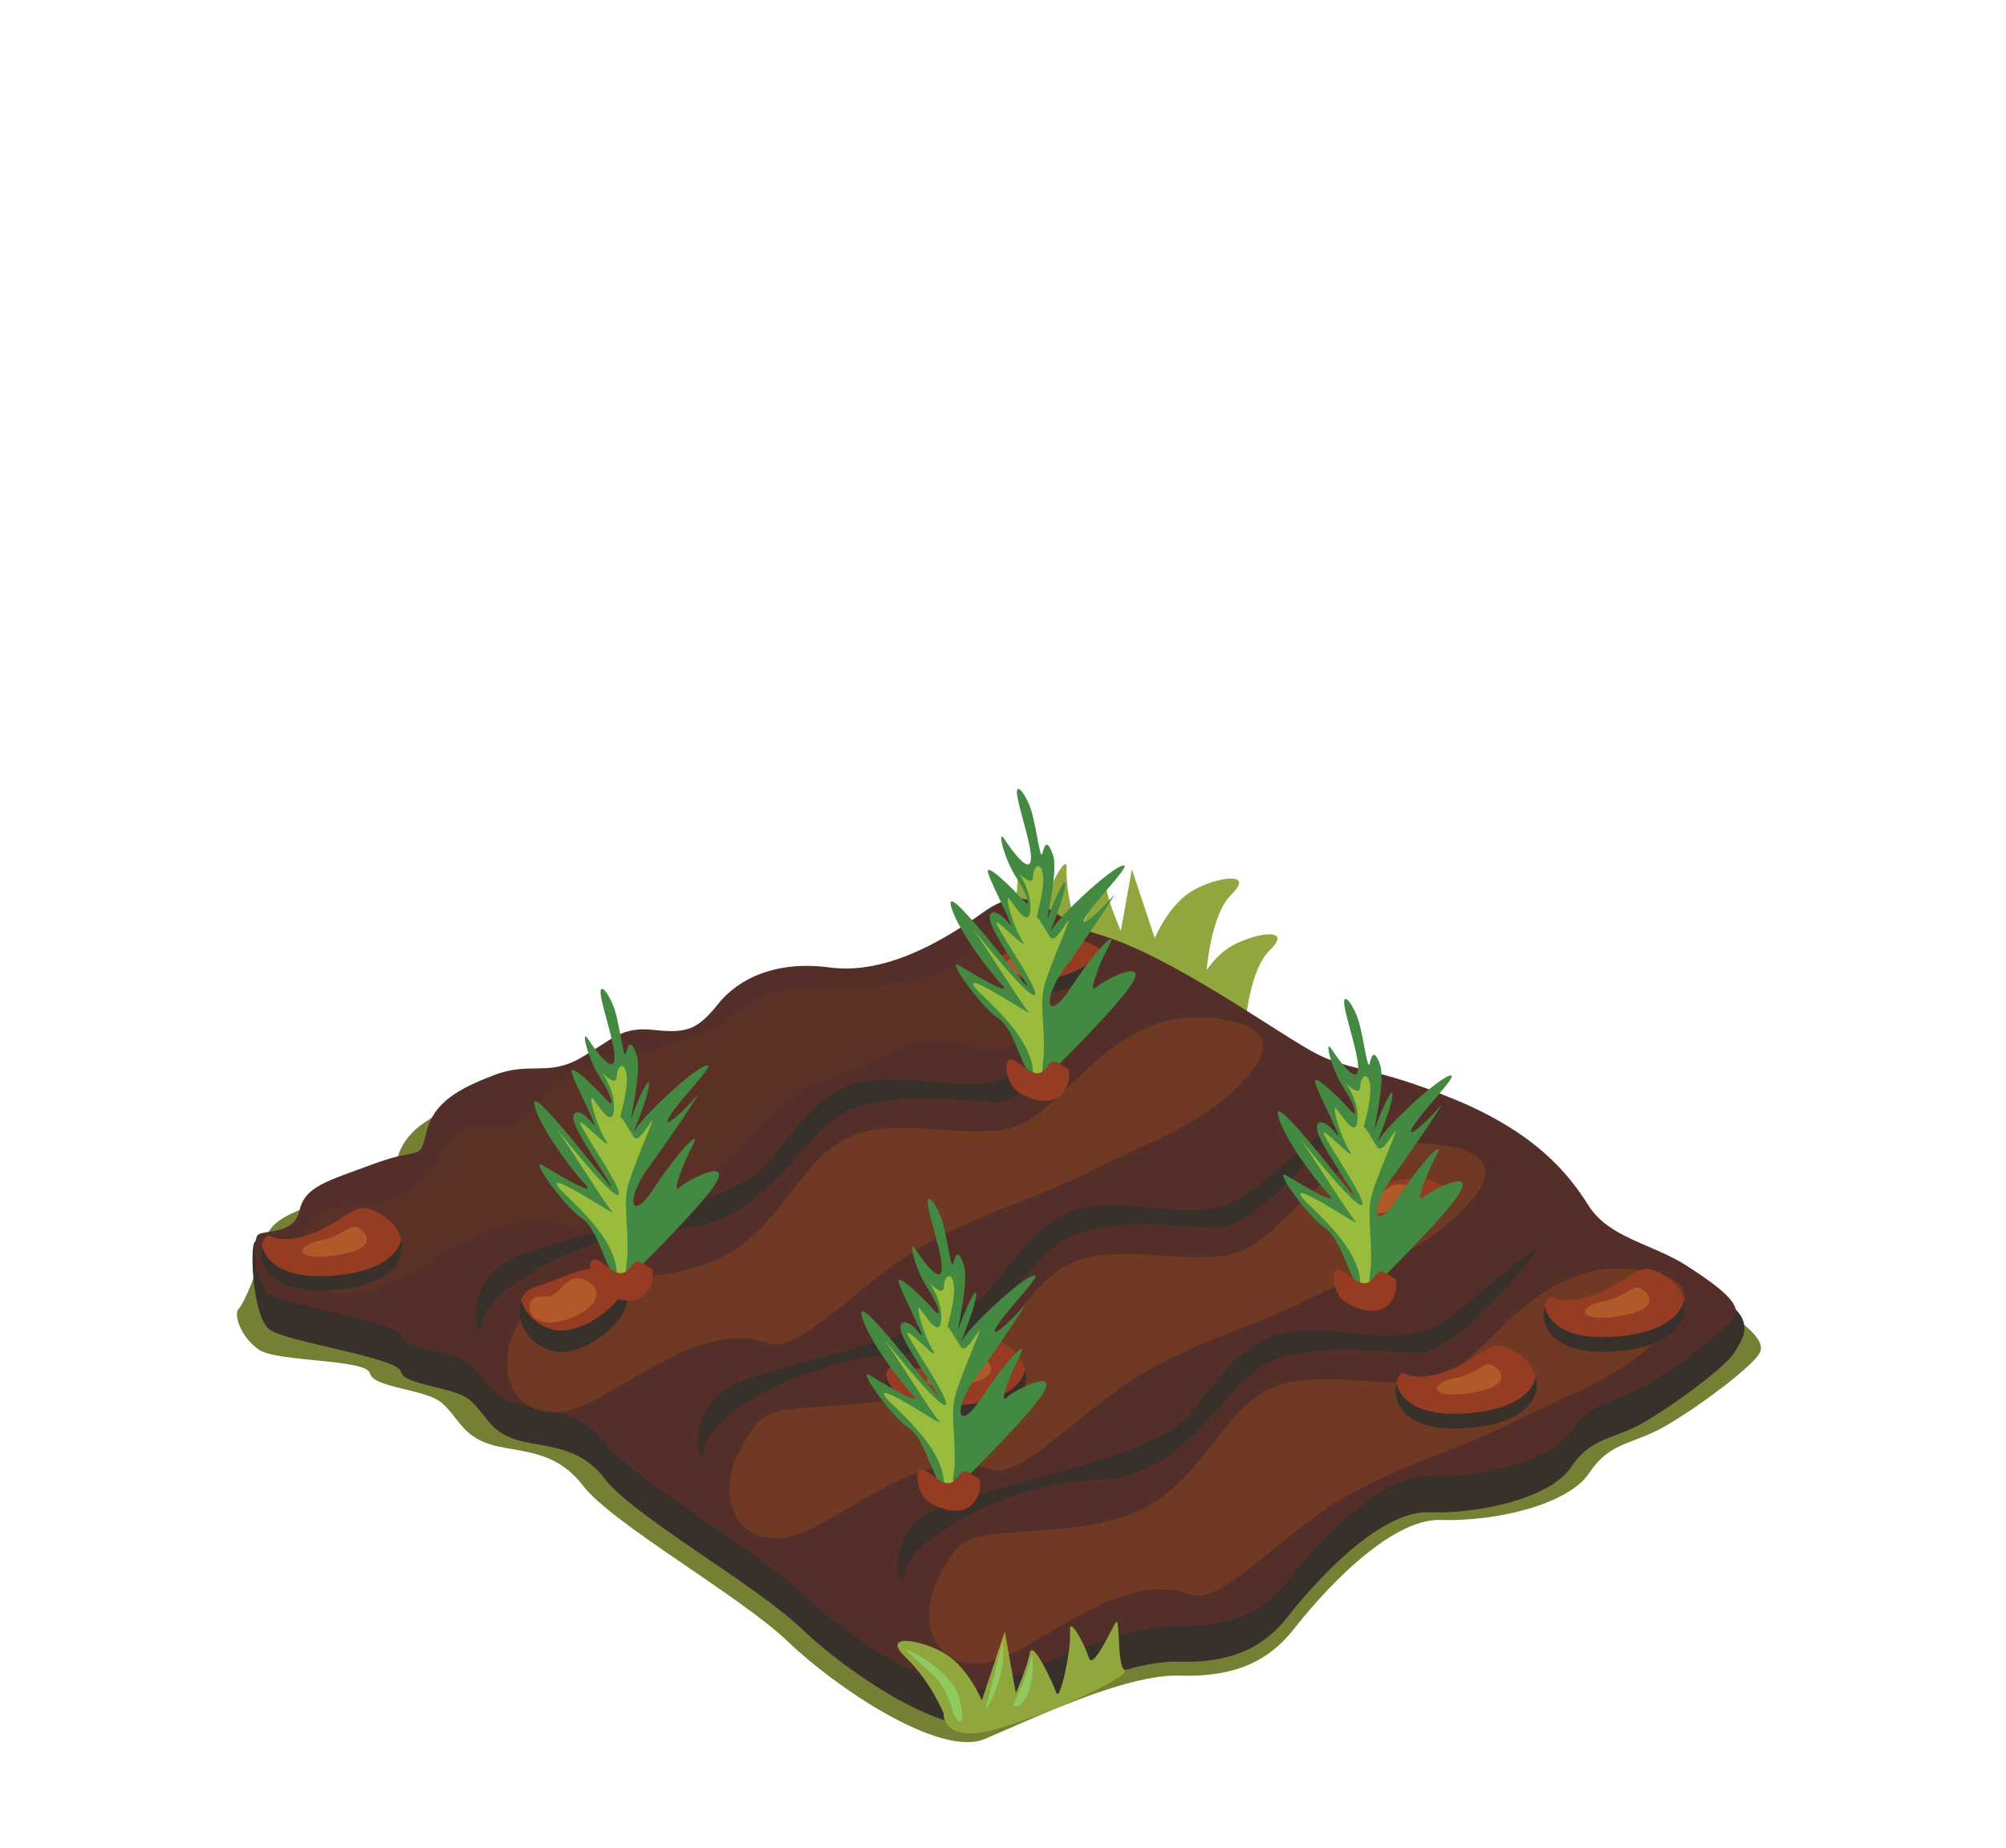 <?xml version="1.0" encoding="UTF-8" standalone="no"?>
<svg xmlns="http://www.w3.org/2000/svg" width="100%" height="100%" viewBox="-10 0 380 350" version="1.1" style="clip-rule:evenodd;fill-rule:evenodd;stroke-linejoin:round;stroke-miterlimit:2" id="svg311">
    <g style="clip-rule:evenodd;fill-rule:evenodd;stroke-linejoin:round;stroke-miterlimit:2" id="_1" transform="translate(34.887,149.438)">
        <path d="m 181.132,38.825 -0.359,-1.078 c 0.244,0.141 0.465,0.275 0.664,0.403 -0.197,0.42 -0.305,0.675 -0.305,0.675 z m -6.439,-1.383 c 0,0 -0.567,-1.283 -1.185,-2.905 0.568,0.203 1.099,0.402 1.602,0.597 z m -7.68,-0.049 c -0.412,1.148 -1.38,-2.197 -2.016,-5.729 1.324,0.479 2.659,0.943 3.984,1.369 -0.89,1.743 -1.694,3.593 -1.968,4.36 z m -6.153,-6.675 c -0.362,1.158 -1.301,0.06 -2.287,-1.565 0.806,0.338 1.632,0.676 2.476,1.012 -0.071,0.195 -0.137,0.382 -0.189,0.553 z m 26.839,-0.504 c -1.631,1.096 -2.985,2.644 -4.034,4.129 0.522,-4.793 1.768,-11.505 4.736,-14.37 4.859,-4.693 -3.78,-3.133 -7.967,-0.324 -4.183,2.807 -6.566,8.61 -6.566,8.61 l -4.339,-13.026 -2.1,11.644 c 0,0 -2.138,-4.837 -2.642,-7.6 -0.505,-2.763 -4.367,5.67 -5.039,7.553 -0.675,1.882 -2.85,-8.307 -2.59,-11.6 0.258,-3.293 -2.773,2.394 -3.565,4.923 -0.787,2.529 -4.325,-5.678 -5.142,-6.715 -0.815,-1.037 -0.142,8.211 -1.633,9.057 -0.835,0.473 2.866,2.679 8.343,5.169 -0.118,2.329 -0.314,4.962 -1.077,5.395 -1.488,0.846 11.411,7.179 23.122,10.846 11.71,3.671 13.353,6.326 13.353,6.326 0,0 0.25,-15.004 5.108,-19.694 4.857,-4.691 -3.783,-3.132 -7.968,-0.323 z" style="fill:#8fa73d;fill-rule:nonzero" id="path2"/>
        <path d="m 279.154,96.986 c -6.858,-4.458 -15.431,-5.485 -19.545,-12 -4.116,-6.516 -10.631,-14.402 -26.403,-20.917 -15.774,-6.515 -20.231,-5.487 -27.089,-8.917 -6.857,-3.427 -28.8,-19.543 -43.204,-23.658 -9.611,-2.746 -13.029,-11.314 -22.63,-4.458 -9.598,6.858 -20.229,12.346 -30.516,10.972 -10.284,-1.37 -17.831,2.058 -21.945,7.202 -4.116,5.143 -6.172,5.829 -12.688,5.143 -6.514,-0.686 -7.885,1.715 -14.398,5.486 -6.515,3.772 -9.945,0.687 -17.146,3.429 -7.202,2.743 -11.999,5.485 -13.373,11.316 -1.372,5.828 -1.028,2.742 -10.287,6.172 -9.257,3.428 -13.715,4.457 -14.743,9.257 -1.029,4.8 -3.824,11.434 -4.854,12.462 -1.029,1.03 0.355,5.333 3.785,7.732 3.428,2.402 20.498,1.751 21.07,4.494 0.571,2.742 10.516,2.968 13.603,5.6 3.084,2.631 3.771,6.059 8.914,7.772 5.143,1.716 12.345,0.687 17.831,7.888 5.485,7.199 29.83,20.915 38.745,29.486 8.915,8.574 28.802,22.118 37.375,18.518 8.571,-3.601 26.589,-12.345 36.953,-12.002 10.366,0.342 16.879,-2.742 21.681,-8.915 4.799,-6.172 17.83,-20.915 27.773,-20.572 9.944,0.343 24.002,-2.744 28.117,-8.917 4.113,-6.17 8.23,-5.141 15.086,-9.257 6.858,-4.115 15.772,-10.973 17.145,-13.373 1.373,-2.399 -2.4,-5.485 -9.257,-9.943 z" style="fill:#758035;fill-rule:nonzero" id="path4"/>
        <path d="m 281.519,96.665 c -6.58,-4.277 -21.553,-4.721 -25.502,-10.975 -3.948,-6.251 -10.201,-13.819 -25.339,-20.072 -15.136,-6.252 -19.415,-5.266 -25.996,-8.556 -6.58,-3.292 -27.64,-18.757 -41.461,-22.706 -9.226,-2.634 -12.504,-10.859 -21.719,-4.278 -9.213,6.582 -19.414,11.848 -29.287,10.531 -9.874,-1.317 -17.11,1.975 -21.059,6.91 -3.951,4.936 -5.924,5.595 -12.176,4.936 -6.253,-0.658 -7.568,1.646 -13.818,5.265 -6.255,3.62 -9.547,0.659 -16.457,3.291 -6.909,2.633 -11.516,5.265 -12.833,10.86 -1.317,5.592 -0.986,2.632 -9.872,5.922 -8.884,3.292 -13.164,4.279 -14.15,8.884 -0.59,2.755 -3.149,1.553 -5.323,0.35 -1.463,-0.809 -2.752,-1.618 -3.15,-1.221 -0.986,0.987 -0.411,14.364 2.878,16.667 3.293,2.305 24.241,5.264 24.789,7.898 0.55,2.631 10.093,2.849 13.057,5.372 2.959,2.526 3.617,5.817 8.552,7.461 4.936,1.645 11.848,0.659 17.113,7.57 5.265,6.91 28.628,20.072 37.184,28.298 8.556,8.227 27.643,21.225 35.869,17.77 8.225,-3.455 25.515,-11.847 35.463,-11.518 9.947,0.331 16.2,-2.631 20.807,-8.556 4.606,-5.922 17.111,-20.072 26.655,-19.743 9.543,0.33 23.034,-2.632 26.982,-8.556 3.948,-5.922 7.898,-4.935 14.48,-8.883 6.581,-3.949 15.136,-10.531 16.453,-12.835 1.316,-2.303 4.444,-5.807 -2.14,-10.086 z" style="fill:#37302b;fill-rule:nonzero" id="path6"/>
        <path d="m 274.775,90.413 c -6.582,-4.277 -14.809,-5.264 -18.758,-11.517 -3.948,-6.253 -10.201,-13.822 -25.339,-20.074 -15.136,-6.251 -19.415,-5.264 -25.996,-8.554 -6.58,-3.292 -27.64,-18.757 -41.461,-22.707 -9.226,-2.635 -12.504,-10.86 -21.719,-4.277 -9.213,6.581 -19.414,11.846 -29.287,10.531 -9.874,-1.318 -17.11,1.974 -21.059,6.909 -3.951,4.937 -5.924,5.595 -12.176,4.937 -6.253,-0.659 -7.568,1.644 -13.818,5.265 -6.255,3.62 -9.547,0.657 -16.457,3.29 -6.909,2.633 -11.516,5.266 -12.833,10.858 -1.317,5.594 -0.986,2.634 -9.872,5.925 -8.884,3.29 -13.164,4.276 -14.15,8.884 -0.987,4.607 -6.909,3.618 -7.897,4.607 -0.987,0.988 -0.987,8.884 2.302,11.188 3.293,2.305 24.241,5.266 24.789,7.897 0.55,2.632 10.093,2.851 13.057,5.375 2.959,2.524 3.617,5.815 8.552,7.458 4.936,1.647 11.848,0.659 17.113,7.57 5.265,6.911 28.628,20.073 37.184,28.3 8.556,8.228 27.643,21.224 35.869,17.769 8.225,-3.455 25.515,-11.846 35.463,-11.517 9.947,0.33 16.2,-2.633 20.807,-8.556 4.606,-5.923 17.111,-20.072 26.655,-19.743 9.543,0.328 23.034,-2.633 26.982,-8.556 3.948,-5.923 7.898,-4.936 14.48,-8.885 6.581,-3.949 15.136,-10.529 16.453,-12.834 1.316,-2.304 -2.304,-5.265 -8.884,-9.543 z" style="fill:#542f29;fill-rule:nonzero" id="path8"/>
        <path d="m 168.154,166.911 c -1.49,-0.846 -0.817,-10.095 -1.634,-9.055 -0.815,1.035 -4.351,9.242 -5.142,6.712 -0.789,-2.527 -3.82,-8.215 -3.562,-4.921 0.259,3.293 -1.916,13.48 -2.591,11.597 -0.671,-1.882 -4.533,-10.314 -5.038,-7.55 -0.506,2.761 -2.643,7.599 -2.643,7.599 l -2.098,-11.644 -4.339,13.027 c 0,0 -2.384,-5.805 -6.569,-8.611 -4.184,-2.809 -12.824,-4.367 -7.965,0.324 4.858,4.69 7.28,10.709 7.28,10.709 0,0 -0.532,6.329 11.18,2.659 11.71,-3.668 24.613,-10.001 23.121,-10.846 z" style="fill:#8fa73d;fill-rule:nonzero" id="path10"/>
        <path d="m 139.867,165.681 c -7.471,0 -11.232,-7.787 -6.921,-16.364 4.799,-9.544 6.253,-7.571 23.364,-9.215 17.112,-1.645 21.391,-6.91 29.617,-17.44 6.708,-8.588 10.571,-10.828 19.976,-10.828 2.129,0 4.543,0.115 7.337,0.297 2.487,0.162 4.583,0.271 6.395,0.296 -0.24,0.919 -0.269,2.104 0.108,3.303 0.002,0.006 0.004,0.013 0.006,0.019 0.001,0.002 0.001,0.004 0.002,0.006 0.804,2.525 3.416,5.108 9.665,5.396 h 0.004 c 0.012,0 0.023,0.001 0.035,0.002 h 0.008 c 0.019,10e-4 0.04,0.002 0.059,0.002 0.004,0.001 0.01,0.001 0.014,0.001 0.01,0 0.019,10e-4 0.029,10e-4 0.008,0 0.016,0.001 0.023,0.001 0.011,0.001 0.022,0.001 0.033,0.001 0.012,10e-4 0.022,10e-4 0.033,0.002 h 0.022 c 0.011,0.001 0.021,0.001 0.032,0.001 0.005,10e-4 0.011,10e-4 0.016,10e-4 0.016,0.001 0.031,0.001 0.047,0.002 h 0.016 c 0.014,0 0.028,10e-4 0.042,10e-4 0.003,0 0.006,0 0.008,0.001 0.018,0 0.034,0.001 0.052,0.001 h 0.01 c 0.017,10e-4 0.033,10e-4 0.05,0.002 h 0.002 c 0.019,0 0.038,0 0.057,0.001 h 10e-4 c 0.018,0 0.037,10e-4 0.055,10e-4 h 0.003 c 0.175,0.004 0.352,0.005 0.531,0.005 0.486,0 0.991,-0.012 1.518,-0.039 0.02,-0.001 0.04,-0.002 0.06,-0.003 0.006,0 0.011,-0.001 0.017,-0.001 0.015,-0.001 0.031,-0.002 0.046,-0.002 0.005,-0.001 0.012,-0.001 0.017,-0.001 0.019,-0.001 0.037,-0.002 0.056,-0.003 0.007,-0.001 0.015,-0.001 0.022,-0.002 0.012,0 0.025,-0.001 0.037,-0.002 0.008,0 0.016,-10e-4 0.024,-10e-4 0.018,-0.001 0.036,-0.002 0.054,-0.003 0.006,0 0.014,-0.001 0.02,-0.001 0.013,-0.001 0.026,-0.002 0.038,-0.003 0.009,0 0.018,-0.001 0.027,-0.001 0.012,-10e-4 0.023,-0.002 0.036,-0.002 0.013,-0.001 0.026,-0.002 0.04,-0.003 0.01,0 0.019,-0.001 0.03,-0.002 0.01,0 0.021,-0.001 0.032,-0.002 0.008,0 0.019,-10e-4 0.027,-0.002 0.013,0 0.025,-0.001 0.038,-0.002 0.013,-0.001 0.027,-0.002 0.04,-0.003 0.011,0 0.02,-0.001 0.031,-0.002 0.009,0 0.017,-10e-4 0.027,-10e-4 0.009,-0.001 0.018,-0.002 0.028,-0.002 0.011,-10e-4 0.023,-0.002 0.034,-0.003 0.016,-10e-4 0.031,-0.002 0.046,-0.003 0.009,-10e-4 0.016,-10e-4 0.025,-0.002 0.011,-0.001 0.022,-0.001 0.033,-0.002 0.007,-0.001 0.013,-0.001 0.02,-0.002 0.021,-10e-4 0.04,-0.003 0.061,-0.004 0.006,-0.001 0.013,-0.001 0.019,-0.001 0.012,-0.001 0.024,-0.002 0.036,-0.003 0.005,-0.001 0.011,-0.001 0.015,-0.001 0.026,-0.002 0.052,-0.004 0.078,-0.006 0.002,0 0.003,-10e-4 0.005,-10e-4 0.013,-0.001 0.024,-0.002 0.037,-0.003 0.004,0 0.01,0 0.014,-0.001 0.04,-0.003 0.08,-0.006 0.12,-0.009 0.004,-10e-4 0.009,-10e-4 0.014,-0.002 0.013,-0.001 0.025,-0.002 0.038,-0.003 0.004,0 0.008,0 0.012,-0.001 0.026,-0.002 0.052,-0.004 0.078,-0.007 h 0.003 c 0.013,-0.001 0.026,-0.002 0.039,-0.003 0.005,-0.001 0.008,-0.001 0.013,-0.001 0.042,-0.004 0.083,-0.008 0.125,-0.012 h 0.002 c 2.565,-0.234 4.675,-0.699 6.384,-1.326 0,-10e-4 0.002,-10e-4 0.003,-10e-4 0.008,-0.004 0.016,-0.007 0.025,-0.01 0.003,-10e-4 0.007,-0.002 0.01,-0.003 0.008,-0.003 0.015,-0.006 0.023,-0.009 10e-4,0 10e-4,0 0.002,-10e-4 0.016,-0.006 0.032,-0.012 0.048,-0.018 0.006,-0.002 0.011,-0.004 0.017,-0.006 0.006,-0.002 0.012,-0.005 0.018,-0.007 0.009,-0.003 0.017,-0.006 0.027,-0.01 0.005,-0.002 0.011,-0.004 0.016,-0.006 0.009,-0.004 0.018,-0.007 0.027,-0.01 0.004,-0.002 0.007,-0.003 0.011,-0.005 0.01,-0.003 0.021,-0.008 0.03,-0.011 0.003,-0.001 0.006,-0.002 0.008,-0.003 0.012,-0.005 0.024,-0.01 0.036,-0.014 0.003,-0.001 0.006,-0.002 0.008,-0.003 0.012,-0.005 0.022,-0.009 0.034,-0.013 0.001,-0.001 0.002,-0.002 0.004,-0.002 0.027,-0.011 0.053,-0.021 0.08,-0.032 7.606,-3.032 6.682,-9.42 2.433,-12.381 -1.718,-1.198 -2.93,-1.686 -4.013,-1.686 -1.857,0 -3.338,1.434 -6.352,3.188 -0.32,0.186 -0.64,0.363 -0.956,0.529 2.079,-1.564 4.352,-3.799 7.582,-6.923 8.237,-7.972 14.972,-11.437 22.631,-11.437 1.299,0 2.626,0.1 3.99,0.294 -1.398,0.445 -2.819,1.623 -5.179,2.997 -3.201,1.865 -6.255,2.7 -8.564,2.7 -1.133,0 -2.086,-0.201 -2.789,-0.58 -0.096,-0.051 -0.194,-0.076 -0.292,-0.076 -1.016,0 -2.079,2.62 -1.153,5.24 0.398,1.126 1.165,2.253 2.461,3.171 l 0.001,0.001 c 0.007,0.005 0.014,0.01 0.021,0.015 0.002,0.001 0.005,0.003 0.008,0.005 0.005,0.004 0.01,0.007 0.015,0.011 0.007,0.005 0.012,0.008 0.019,0.013 0.002,0.001 0.004,0.003 0.007,0.005 0.005,0.003 0.01,0.007 0.016,0.011 1.167,0.804 2.753,1.442 4.869,1.769 0.003,0 0.005,10e-4 0.008,10e-4 0.01,0.001 0.019,0.003 0.029,0.004 0.002,0.001 0.005,0.001 0.007,0.001 0.016,0.003 0.032,0.005 0.048,0.008 0.005,0 0.012,0.001 0.017,0.002 0.007,0.001 0.015,0.002 0.022,0.003 0.008,0.002 0.017,0.003 0.025,0.004 0.009,0.001 0.017,0.003 0.026,0.004 0.009,10e-4 0.019,0.003 0.029,0.004 0.005,0.001 0.01,0.001 0.016,0.002 0.012,0.002 0.024,0.004 0.037,0.005 0.002,10e-4 0.003,10e-4 0.004,10e-4 0.014,0.002 0.029,0.004 0.043,0.006 0.004,0.001 0.008,0.001 0.012,0.002 0.03,0.004 0.06,0.008 0.091,0.012 h 0.004 c 0.892,0.117 1.873,0.18 2.952,0.18 0.486,0 0.991,-0.013 1.517,-0.039 0.02,-10e-4 0.041,-0.002 0.061,-0.003 0.005,-10e-4 0.01,-10e-4 0.015,-10e-4 0.018,-0.001 0.037,-0.002 0.055,-0.003 h 0.007 c 0.021,-0.002 0.043,-0.003 0.065,-0.004 h 0.002 c 0.022,-0.001 0.043,-0.002 0.065,-0.004 h 0.002 c 3.264,-0.186 5.863,-0.72 7.885,-1.485 -7.448,6.79 -16.31,9.683 -26.802,14.93 -11.847,5.923 -18.427,6.91 -30.603,13.491 -11.355,6.137 -22.684,19.302 -28.988,19.301 -0.455,0 -0.885,-0.069 -1.287,-0.214 -1.841,-0.667 -3.711,-0.958 -5.595,-0.958 -10.322,0 -20.991,8.75 -28.828,12.387 l -0.791,-4.388 -1.806,5.422 c -0.381,0.121 -0.753,0.223 -1.115,0.304 -0.929,0.208 -1.817,0.306 -2.658,0.306 z M 274.188,97.244 c -0.335,-1.797 -1.487,-3.475 -3.145,-4.631 -0.243,-0.17 -0.476,-0.325 -0.701,-0.467 3.474,1.249 4.265,3.146 3.846,5.098 z" style="fill:#6f3923;fill-rule:nonzero" id="path12"/>
        <path d="m 143.64,165.071 1.806,-5.422 0.791,4.388 c -0.905,0.42 -1.773,0.772 -2.597,1.034 z" style="fill:#a1a438;fill-rule:nonzero" id="path14"/>
        <path d="m 231.336,98.852 c -8.881,7.45 -16.452,3.737 -28.629,3.737 -12.176,0 -16.452,9.542 -23.034,16.672 -6.582,7.13 -33.564,11.956 -46.069,16.563 -12.503,4.608 -7.567,18.758 -7.238,12.834 0.328,-5.923 19.743,-17.441 36.525,-17.769 16.782,-0.33 24.022,-17.77 31.92,-21.939 7.896,-4.17 21.061,-2.412 28.629,-2.083 7.568,0.329 22.047,-18.429 22.047,-18.429 3.337,-4.046 -5.265,2.963 -14.151,10.414 z" style="fill:#37302b;fill-rule:nonzero" id="path16"/>
        <path d="m 102.026,141.978 c -7.472,0 -11.234,-7.787 -6.921,-16.364 4.797,-9.544 6.251,-7.569 23.363,-9.215 1.906,-0.183 3.652,-0.411 5.263,-0.686 0.302,0.481 0.687,0.947 1.166,1.381 10e-4,0.001 0.003,0.002 0.004,0.003 0.005,0.005 0.01,0.01 0.015,0.014 0.002,0.002 0.004,0.004 0.006,0.006 0.006,0.004 0.011,0.01 0.017,0.014 0.004,0.004 0.007,0.007 0.011,0.011 0.002,0.001 0.004,0.003 0.006,0.005 0.99,0.876 2.377,1.617 4.274,2.076 h 0.001 c 0.028,0.007 0.055,0.013 0.083,0.02 0.003,0.001 0.006,0.001 0.01,0.002 0.016,0.004 0.032,0.008 0.049,0.012 0.001,0 0.002,0 0.004,10e-4 0.007,0.001 0.014,0.003 0.021,0.005 0.006,10e-4 0.011,0.002 0.017,0.003 0.006,0.002 0.013,0.003 0.019,0.005 0.011,0.002 0.022,0.005 0.033,0.007 0.005,10e-4 0.01,0.002 0.016,0.004 0.008,0.001 0.015,0.003 0.023,0.005 0.005,10e-4 0.01,0.002 0.015,0.003 0.012,0.003 0.024,0.005 0.036,0.008 0.003,0.001 0.007,0.002 0.011,0.002 0.009,0.002 0.02,0.005 0.03,0.007 0.003,0.001 0.007,0.001 0.01,0.002 0.014,0.003 0.026,0.006 0.039,0.009 h 0.005 c 0.012,0.003 0.025,0.006 0.038,0.008 0.002,0.001 0.004,0.001 0.006,0.002 0.029,0.006 0.058,0.012 0.087,0.018 1.187,0.24 2.557,0.375 4.137,0.375 0.486,10e-4 0.992,-0.012 1.519,-0.039 0.017,-0.001 0.033,-0.002 0.05,-0.003 6.995,-0.361 10.975,-2.304 12.806,-4.701 0.002,-0.003 0.004,-0.006 0.006,-0.009 0.002,-0.002 0.003,-0.003 0.005,-0.005 2.407,-3.166 1.075,-7.118 -2.008,-9.268 -0.975,-0.68 -1.787,-1.131 -2.506,-1.393 1.366,-1.606 2.76,-3.383 4.292,-5.343 6.707,-8.586 10.569,-10.828 19.971,-10.828 2.13,0 4.545,0.115 7.341,0.297 2.846,0.186 5.181,0.302 7.163,0.302 8.559,0 10.551,-2.158 18.834,-10.175 8.236,-7.97 14.97,-11.436 22.628,-11.436 1.826,0 3.706,0.197 5.67,0.578 10.201,1.974 6.61,7.525 3.621,10.858 -7.999,8.924 -17.77,11.848 -29.617,17.771 -11.845,5.923 -18.427,6.91 -30.604,13.49 -11.353,6.139 -22.684,19.301 -28.986,19.3 -0.455,0 -0.885,-0.069 -1.286,-0.214 -1.84,-0.666 -3.71,-0.957 -5.592,-0.957 -12.066,0 -24.605,11.956 -32.545,13.726 -0.928,0.207 -1.815,0.306 -2.656,0.306 z M 215.505,84.034 c 0.012,0.002 0.024,0.004 0.036,0.006 0.471,0.081 0.977,0.12 1.506,0.12 1.233,0 2.594,-0.209 3.954,-0.571 6.601,-1.752 13.168,-7.092 4.905,-9.519 -0.771,-0.226 -1.582,-0.322 -2.43,-0.322 -3.254,0 -7.049,1.413 -11.226,2.272 -5.159,1.062 -3.685,6.597 2.879,7.942 h 0.001 c 0.009,0.002 0.018,0.004 0.027,0.006 10e-4,0 0.003,10e-4 0.004,10e-4 0.026,0.005 0.053,0.01 0.08,0.016 0.002,0 0.004,0.001 0.007,0.001 0.008,0.002 0.016,0.003 0.024,0.005 0.003,0 0.006,0.001 0.01,0.002 0.024,0.004 0.048,0.009 0.072,0.013 0.005,0.001 0.01,0.002 0.015,0.003 0.006,0.001 0.013,0.002 0.019,0.004 0.006,10e-4 0.012,0.002 0.018,0.003 0.007,10e-4 0.013,0.002 0.02,0.004 0.01,0.001 0.019,0.003 0.029,0.005 0.005,10e-4 0.009,0.002 0.014,0.002 0.008,0.002 0.015,0.003 0.023,0.004 0.004,10e-4 0.009,0.002 0.013,0.003 z" style="fill:#6f3923;fill-rule:nonzero" id="path18"/>
        <path d="m 193.494,75.147 c -8.883,7.451 -16.452,3.739 -28.628,3.739 -12.175,0 -16.452,9.543 -23.035,16.672 -6.583,7.131 -33.565,11.956 -46.069,16.563 -12.504,4.607 -7.568,18.757 -7.239,12.835 0.329,-5.924 19.743,-17.442 36.527,-17.771 16.781,-0.328 24.022,-17.769 31.918,-21.939 7.898,-4.17 21.061,-2.411 28.629,-2.083 7.568,0.329 22.046,-18.426 22.046,-18.426 3.339,-4.047 -5.263,2.961 -14.149,10.41 z" style="fill:#37302b;fill-rule:nonzero" id="path20"/>
        <path d="m 59.942,118.098 c -1.541,0 -2.924,-0.331 -4.112,-0.932 1.509,0.274 3.108,0.509 4.727,0.915 -0.208,0.011 -0.412,0.017 -0.615,0.017 z" style="fill:#5b3f25;fill-rule:nonzero" id="path22"/>
        <path d="m 60.557,118.081 c -1.619,-0.406 -3.218,-0.641 -4.727,-0.915 -4.57,-2.314 -6.237,-8.625 -2.811,-15.433 0.221,-0.44 0.434,-0.854 0.643,-1.246 0.637,2.494 2.658,4.98 5.885,5.938 h 0.001 c 0.009,0.003 0.018,0.005 0.028,0.008 10e-4,0 0.002,10e-4 0.003,10e-4 0.027,0.008 0.053,0.015 0.08,0.023 0.003,0.001 0.006,0.002 0.01,0.003 0.007,0.002 0.014,0.004 0.022,0.006 0.005,0.001 0.009,0.003 0.014,0.004 0.01,0.003 0.019,0.005 0.029,0.008 0.007,0.002 0.014,0.004 0.022,0.006 0.005,0.001 0.011,0.003 0.016,0.004 0.007,0.002 0.014,0.004 0.021,0.006 0.005,0.001 0.01,0.003 0.014,0.004 0.012,0.003 0.024,0.006 0.035,0.009 0.472,0.124 0.977,0.182 1.506,0.182 6.509,0 16.581,-8.838 11.199,-13.836 1.184,-0.093 2.459,-0.202 3.835,-0.335 17.112,-1.645 21.39,-6.911 29.616,-17.441 6.708,-8.584 10.571,-10.827 19.971,-10.827 2.131,0 4.546,0.115 7.343,0.298 2.846,0.186 5.18,0.301 7.162,0.301 8.559,0 10.551,-2.157 18.833,-10.173 8.238,-7.972 14.971,-11.438 22.629,-11.438 1.826,0 3.707,0.198 5.671,0.578 10.201,1.975 6.607,7.526 3.619,10.86 -8,8.921 -17.77,11.846 -29.616,17.769 -11.846,5.923 -18.429,6.91 -30.603,13.491 -11.354,6.139 -22.684,19.302 -28.987,19.3 -0.455,0 -0.885,-0.069 -1.286,-0.214 -1.841,-0.666 -3.711,-0.957 -5.594,-0.957 -12.065,0 -24.604,11.955 -32.543,13.728 -0.704,0.157 -1.385,0.251 -2.04,0.288 z" style="fill:#6f3923;fill-rule:nonzero" id="path24"/>
        <path d="m 151.411,51.266 c -8.886,7.451 -16.455,3.737 -28.631,3.737 -12.174,0 -16.452,9.545 -23.035,16.674 -6.581,7.131 -33.563,11.955 -46.067,16.564 -12.505,4.605 -7.569,18.756 -7.24,12.833 0.329,-5.923 19.744,-17.442 36.525,-17.77 16.782,-0.331 24.023,-17.769 31.92,-21.939 7.899,-4.17 21.061,-2.412 28.629,-2.083 7.569,0.329 22.046,-18.428 22.046,-18.428 3.338,-4.046 -5.264,2.962 -14.147,10.412 z" style="fill:#37302b;fill-rule:nonzero" id="path26"/>
        <path d="m 20.098,95.903 c -1.716,0 -3.267,-0.268 -4.566,-0.795 h 0.144 c 0.487,0 0.991,-0.013 1.518,-0.039 0.02,-0.001 0.04,-0.002 0.059,-0.003 0.007,-0.001 0.012,-0.001 0.019,-0.001 0.016,-0.001 0.032,-0.002 0.049,-0.003 0.003,0 0.008,0 0.012,-10e-4 0.019,-0.001 0.041,-0.002 0.061,-0.003 0.003,0 0.006,0 0.01,-0.001 0.018,0 0.035,-0.001 0.052,-0.002 0.005,-0.001 0.009,-0.001 0.013,-0.001 0.021,-0.001 0.041,-0.003 0.061,-0.004 h 0.007 c 0.018,-10e-4 0.037,-0.002 0.056,-0.003 0.004,-10e-4 0.008,-10e-4 0.012,-10e-4 0.041,-0.003 0.081,-0.005 0.122,-0.008 0.004,0 0.008,0 0.012,-10e-4 0.019,-0.001 0.04,-0.002 0.059,-0.003 h 0.001 c 0.022,-0.002 0.044,-0.003 0.065,-0.005 h 0.004 c 0.021,-10e-4 0.041,-0.003 0.063,-0.004 h 10e-4 c 0.022,-0.002 0.043,-0.003 0.065,-0.005 h 0.001 c 0.02,-10e-4 0.041,-0.003 0.061,-0.004 0.003,0 0.005,-0.001 0.008,-0.001 0.042,-0.003 0.082,-0.006 0.124,-0.009 h 0.007 c 0.02,-0.002 0.041,-0.004 0.061,-0.005 0.043,-0.003 0.086,-0.007 0.128,-0.01 h 0.003 c 0.043,-0.004 0.085,-0.007 0.128,-0.011 14.959,-1.254 14.812,-10.219 9.534,-13.898 -1.717,-1.196 -2.928,-1.684 -4.012,-1.684 -1.857,0 -3.338,1.433 -6.352,3.186 -1.811,1.054 -3.576,1.779 -5.185,2.21 0.156,-0.366 0.33,-0.742 0.523,-1.126 4.799,-9.543 16.042,1.014 25.184,-13.543 3.243,-5.163 5.551,-6.119 7.693,-6.119 0.631,0 1.247,0.083 1.869,0.166 0.622,0.083 1.248,0.166 1.9,0.166 1.962,0 4.15,-0.753 7.097,-4.525 8.225,-10.53 27.841,-8.887 38.371,-17.658 11.654,-9.709 31.719,-0.279 41.921,-10.151 6.462,-6.253 7.707,-8.083 10.345,-8.083 1.526,0 3.519,0.613 7.257,1.336 2.72,0.527 4.714,1.85 5.903,3.639 -0.05,-0.016 -0.101,-0.031 -0.151,-0.046 -0.772,-0.226 -1.583,-0.322 -2.431,-0.322 -3.253,0 -7.049,1.413 -11.226,2.273 -4.035,0.83 -4.01,4.397 -0.667,6.554 1.017,0.658 2.343,1.185 3.959,1.463 0.472,0.081 0.978,0.12 1.507,0.12 1.38,0 2.92,-0.262 4.438,-0.706 2.039,-0.595 4.038,-1.518 5.563,-2.576 -1,4.09 -4.59,8.521 -11.172,11.649 -2.827,1.345 -5.207,1.77 -7.393,1.77 -1.88,0 -3.616,-0.315 -5.368,-0.629 -1.752,-0.315 -3.52,-0.629 -5.464,-0.629 -2.502,0 -5.296,0.521 -8.723,2.235 -11.846,5.923 -17.689,4.987 -26.36,16.009 -7.596,9.66 -24.221,16.924 -32.019,16.924 -0.985,0 -1.83,-0.116 -2.497,-0.357 -1.84,-0.666 -3.71,-0.957 -5.593,-0.957 -12.066,0 -24.604,11.957 -32.546,13.727 -1.515,0.338 -2.971,0.505 -4.325,0.505 z" style="fill:#5b3127;fill-rule:nonzero" id="path28"/>
        <path d="m 70.206,91.37 c -3.73,-1.666 -8.39,1.316 -13.656,2.962 -5.265,1.645 -3.619,10.366 3.292,12.175 6.91,1.81 21.059,-10.367 10.364,-15.137 z" style="fill:#963c22;fill-rule:nonzero" id="path30"/>
        <path d="m 59.842,102.429 c -3.198,-0.838 -5.251,-3.155 -6.033,-5.568 -1.275,3.241 0.944,8.314 6.033,9.646 5.765,1.507 16.554,-6.71 13.772,-12.247 -1.902,4.715 -9.328,9.333 -13.772,8.169 z" style="fill:#37302b;fill-rule:nonzero" id="path32"/>
        <path d="m 59.317,101.092 c -0.154,0 -0.305,-0.005 -0.451,-0.016 -4.394,-0.313 -4.376,-4.967 -1.285,-4.967 0.144,0 0.294,0.01 0.452,0.031 0.141,0.019 0.279,0.029 0.412,0.029 1.314,0 2.236,-0.884 3.129,-1.768 0.893,-0.883 1.757,-1.766 2.954,-1.766 0.508,0 1.076,0.159 1.731,0.545 5.416,3.186 -2.275,7.912 -6.942,7.912 z" style="fill:#b15929;fill-rule:nonzero" id="path34"/>
        <path d="m 225.906,74.07 c -3.733,-1.096 -8.391,0.867 -13.656,1.95 -5.265,1.084 -3.621,6.826 3.291,8.02 6.91,1.191 21.06,-6.828 10.365,-9.97 z" style="fill:#963c22;fill-rule:nonzero" id="path36"/>
        <path d="m 215.541,81.354 c -3.2,-0.552 -5.253,-2.079 -6.033,-3.668 -1.277,2.135 0.946,5.475 6.033,6.354 5.763,0.995 16.553,-4.42 13.77,-8.066 -1.9,3.104 -9.327,6.146 -13.77,5.38 z" style="fill:#37302b;fill-rule:nonzero" id="path38"/>
        <path d="m 215.017,80.472 c -0.154,0 -0.306,-0.003 -0.453,-0.01 -4.393,-0.206 -4.376,-3.271 -1.286,-3.271 0.144,0 0.295,0.007 0.453,0.021 0.141,0.012 0.278,0.018 0.411,0.018 1.315,0 2.237,-0.582 3.13,-1.164 0.893,-0.581 1.756,-1.163 2.953,-1.163 0.507,0 1.075,0.105 1.73,0.359 5.417,2.098 -2.271,5.211 -6.938,5.21 z" style="fill:#b15929;fill-rule:nonzero" id="path40"/>
        <path d="m 160.415,28.85 c -3.732,-1.096 -8.391,0.866 -13.657,1.951 -5.264,1.083 -3.618,6.825 3.292,8.017 6.909,1.191 21.06,-6.826 10.365,-9.968 z" style="fill:#963c22;fill-rule:nonzero" id="path42"/>
        <path d="m 150.05,36.134 c -3.2,-0.552 -5.254,-2.081 -6.033,-3.667 -1.274,2.133 0.943,5.474 6.033,6.351 5.765,0.995 16.552,-4.419 13.771,-8.066 -1.902,3.107 -9.328,6.148 -13.771,5.382 z" style="fill:#37302b;fill-rule:nonzero" id="path44"/>
        <path d="m 149.528,35.251 c -0.155,0 -0.307,-0.003 -0.454,-0.01 -4.394,-0.204 -4.377,-3.27 -1.289,-3.27 0.144,0 0.295,0.007 0.453,0.021 0.142,0.012 0.279,0.018 0.413,0.018 1.314,0 2.237,-0.582 3.13,-1.163 0.892,-0.582 1.755,-1.164 2.952,-1.164 0.508,0 1.076,0.105 1.732,0.36 5.415,2.095 -2.271,5.209 -6.937,5.208 z" style="fill:#b15929;fill-rule:nonzero" id="path46"/>
        <path d="m 242.974,107.153 c -4.663,-3.25 -5.594,-1.275 -10.365,1.502 -4.772,2.775 -9.213,3.27 -11.353,2.117 -1.082,-0.583 -2.46,2.291 -1.444,5.164 0.991,2.804 4.26,5.608 12.304,5.202 16.288,-0.821 16.288,-10.202 10.858,-13.985 z" style="fill:#963c22;fill-rule:nonzero" id="path48"/>
        <path d="m 232.116,118.341 c -8.668,0.438 -11.792,-2.85 -12.495,-5.851 -0.778,3.137 0.884,9.234 12.495,8.648 11.623,-0.586 14.95,-5.53 13.927,-9.689 -0.84,3.321 -4.857,6.436 -13.927,6.892 z" style="fill:#37302b;fill-rule:nonzero" id="path50"/>
        <path d="m 230.435,114.711 c -4.591,0 -3.873,-2.295 0.363,-3.115 3.715,-0.72 4.987,-2.574 6.358,-2.574 0.511,0 1.036,0.258 1.706,0.929 0,0 3.29,3.126 -4.939,4.441 -1.393,0.223 -2.551,0.319 -3.488,0.319 z" style="fill:#b15929;fill-rule:nonzero" id="path52"/>
        <path d="m 146.298,105.696 c -4.662,-3.248 -5.593,-1.273 -10.365,1.503 -4.772,2.776 -9.214,3.27 -11.354,2.117 -1.082,-0.582 -2.459,2.291 -1.444,5.165 0.991,2.804 4.259,5.608 12.304,5.201 16.287,-0.824 16.287,-10.2 10.859,-13.986 z" style="fill:#963c22;fill-rule:nonzero" id="path54"/>
        <path d="m 135.439,116.885 c -8.666,0.438 -11.791,-2.85 -12.492,-5.851 -0.78,3.135 0.881,9.234 12.492,8.648 11.624,-0.586 14.949,-5.529 13.93,-9.691 -0.843,3.323 -4.858,6.437 -13.93,6.894 z" style="fill:#37302b;fill-rule:nonzero" id="path56"/>
        <path d="m 133.758,113.254 c -4.588,0 -3.871,-2.294 0.365,-3.115 3.716,-0.719 4.986,-2.573 6.356,-2.573 0.51,0 1.035,0.258 1.705,0.928 0,0 3.291,3.126 -4.935,4.441 -1.396,0.224 -2.554,0.319 -3.491,0.319 z" style="fill:#b15929;fill-rule:nonzero" id="path58"/>
        <path d="m 271.043,92.613 c -4.663,-3.249 -5.595,-1.275 -10.366,1.502 -4.771,2.779 -9.215,3.271 -11.353,2.12 -1.084,-0.584 -2.461,2.29 -1.445,5.164 0.991,2.803 4.261,5.607 12.304,5.201 16.288,-0.823 16.288,-10.201 10.86,-13.987 z" style="fill:#963c22;fill-rule:nonzero" id="path60"/>
        <path d="m 260.183,103.803 c -8.667,0.437 -11.79,-2.851 -12.494,-5.851 -0.776,3.136 0.884,9.233 12.494,8.648 11.623,-0.588 14.949,-5.531 13.93,-9.691 -0.843,3.321 -4.859,6.436 -13.93,6.894 z" style="fill:#37302b;fill-rule:nonzero" id="path62"/>
        <path d="m 258.505,100.173 c -4.593,0 -3.875,-2.296 0.363,-3.116 3.715,-0.719 4.985,-2.574 6.355,-2.574 0.511,0 1.036,0.258 1.706,0.928 0,0 3.289,3.127 -4.936,4.443 -1.394,0.223 -2.552,0.319 -3.488,0.319 z" style="fill:#b15929;fill-rule:nonzero" id="path64"/>
        <path d="M 28.052,81.082 C 23.391,77.834 22.459,79.808 17.688,82.584 12.917,85.36 8.474,85.855 6.335,84.701 5.252,84.119 3.874,86.992 4.89,89.867 5.881,92.67 9.15,95.474 17.194,95.069 33.482,94.245 33.482,84.867 28.052,81.082 Z" style="fill:#963c22;fill-rule:nonzero" id="path66"/>
        <path d="M 17.194,92.271 C 8.529,92.709 5.404,89.42 4.702,86.421 c -0.78,3.134 0.884,9.234 12.492,8.648 11.623,-0.588 14.95,-5.532 13.929,-9.691 -0.842,3.323 -4.856,6.435 -13.929,6.893 z" style="fill:#37302b;fill-rule:nonzero" id="path68"/>
        <path d="m 15.518,88.641 c -4.592,0 -3.876,-2.295 0.359,-3.117 3.716,-0.719 4.987,-2.572 6.357,-2.572 0.511,0 1.036,0.258 1.707,0.928 0,0 3.29,3.125 -4.937,4.443 -1.393,0.223 -2.549,0.318 -3.486,0.318 z" style="fill:#b15929;fill-rule:nonzero" id="path70"/>
        <path d="m 127.188,163.193 c -1.206,-0.384 2.193,2.302 4.883,4.881 2.688,2.576 3.618,7.129 3.618,7.129 1.536,2.852 2.359,1.536 1.099,-3.126 -1.265,-4.663 -8.392,-8.502 -9.6,-8.884 z" style="fill:#91c961;fill-rule:nonzero" id="path72"/>
        <path d="m 141.777,174.435 c 0,0 4.058,-5.537 3.291,-12.888 z" style="fill:#91c961;fill-rule:nonzero" id="path74"/>
        <path d="m 147.373,172.68 c -1.429,2.357 3.946,1.755 3.344,-8.664 0,0 -1.92,6.305 -3.344,8.664 z" style="fill:#91c961;fill-rule:nonzero" id="path76"/>
        <path d="m 135.43,133.167 c 0,0 14.674,-14.232 17.352,-18.84 2.678,-4.606 -5.386,-0.522 -6.948,0.94 -1.56,1.464 0.437,-4.012 2.422,-7.837 1.988,-3.822 -2.727,1.023 -7.201,7.905 -4.475,6.882 -5.661,2.398 -1.039,-3.923 4.622,-6.32 10.613,-15.403 8.92,-13.306 -1.694,2.098 -6.864,6.914 -5.012,3.727 1.856,-3.192 9.485,-10.608 6.757,-9.586 -2.727,1.019 -11.609,9.37 -13.053,11.85 -1.44,2.481 1.735,-4.206 2.32,-7.66 0.587,-3.452 -2.075,2.351 -3.088,5.318 -1.015,2.967 1.993,-8.325 0.82,-11.611 -1.17,-3.291 -1.64,-1.666 -2.006,-0.221 -0.366,1.446 -1.144,-4.962 -2.02,-7.944 -0.873,-2.983 -2.989,-5.87 -2.777,-3.377 0.212,2.491 3.025,10.291 2.601,12.654 -0.424,2.361 -3.469,-1.781 -4.977,-4.079 -1.508,-2.299 -0.055,3.761 2.207,7.208 2.264,3.45 3.007,6.252 1.29,4.308 -1.712,-1.945 -7.416,-7.632 -6.571,-5.006 0.844,2.624 5.845,11.968 3.812,9.346 -2.031,-2.621 -4.494,-2.869 -3.148,0.522 1.348,3.39 8.77,13.869 6.2,10.953 -2.571,-2.918 -14.608,-18.685 -13.974,-14.998 0.633,3.688 6.547,11.867 9.474,14.989 2.925,3.123 -5.478,-1.997 -7.958,-3.439 -2.48,-1.443 4.229,7.908 7.384,9.98 3.154,2.072 4.123,8.561 6.443,11.096 2.321,2.534 1.77,1.031 1.77,1.031 z" style="fill:#438941;fill-rule:nonzero" id="path78"/>
        <path d="m 122.935,115.288 c 1.465,1.939 10.67,8.998 10.986,16.063 0.101,2.246 1.055,2.777 1.908,0.777 0.849,-1.997 -0.6,1.222 -0.02,-2.698 0.577,-3.922 -0.502,-9.915 0,-13.374 0.5,-3.459 6.035,-15.293 4.611,-13.22 -1.422,2.076 -2.573,3.974 -3.342,2.795 -0.769,-1.181 -2.231,-3.869 -2.46,-3.64 -0.231,0.231 1.457,-4.765 1.191,-7.761 -0.269,-2.998 -1.816,-2.154 -1.888,0 -0.071,2.151 -2.684,-0.615 -2.684,-0.615 0,0 2.537,3.611 2.151,7.148 -0.384,3.533 -3.305,-1.615 -4.073,-2.382 -0.77,-0.77 0.654,4.917 2.48,7.915 1.825,2.997 -5.478,-4.919 -4.786,-3.074 0.693,1.842 9.365,14.372 6.912,13.449 -2.454,-0.923 -13.061,-14.758 -10.986,-11.913 2.074,2.846 8.915,13.834 10.146,15.141 1.229,1.305 -12.989,-8.379 -10.146,-4.611 z" style="fill:#9abc3c;fill-rule:nonzero" id="path80"/>
        <path d="m 140.613,130.717 c -1.81,-0.879 -2.54,-2.086 -3.54,-1.015 -1,1.071 -1.716,2.876 -4.317,1.015 -2.6,-1.861 -2.767,-2.013 -3.517,-1.603 -0.75,0.409 -0.333,4.409 1.667,5.825 2,1.417 6.166,2.868 8.333,0.642 2.167,-2.225 1.374,-4.864 1.374,-4.864 z" style="fill:#963c22;fill-rule:nonzero" id="path82"/>
        <path d="m 214.302,95.299 c 0,0 14.674,-14.232 17.352,-18.84 2.678,-4.606 -5.386,-0.522 -6.948,0.94 -1.56,1.464 0.437,-4.012 2.422,-7.837 1.988,-3.822 -2.727,1.023 -7.201,7.905 -4.475,6.881 -5.661,2.398 -1.039,-3.923 4.622,-6.321 10.613,-15.403 8.92,-13.306 -1.694,2.098 -6.864,6.914 -5.012,3.727 1.856,-3.192 9.485,-10.608 6.757,-9.586 -2.727,1.019 -11.609,9.369 -13.053,11.85 -1.44,2.481 1.735,-4.206 2.32,-7.66 0.587,-3.452 -2.075,2.351 -3.088,5.318 -1.015,2.967 1.993,-8.325 0.82,-11.611 -1.17,-3.291 -1.64,-1.666 -2.006,-0.222 -0.366,1.447 -1.144,-4.961 -2.02,-7.943 -0.873,-2.983 -2.988,-5.87 -2.777,-3.377 0.212,2.491 3.025,10.291 2.601,12.654 -0.424,2.361 -3.469,-1.781 -4.977,-4.08 -1.508,-2.298 -0.055,3.762 2.208,7.209 2.263,3.45 3.006,6.251 1.29,4.308 -1.713,-1.945 -7.416,-7.632 -6.572,-5.006 0.844,2.624 5.845,11.968 3.812,9.346 -2.03,-2.621 -4.494,-2.869 -3.148,0.522 1.348,3.389 8.77,13.868 6.201,10.952 -2.572,-2.918 -14.609,-18.685 -13.975,-14.998 0.633,3.688 6.547,11.868 9.475,14.99 2.924,3.123 -5.479,-1.997 -7.958,-3.439 -2.481,-1.443 4.228,7.908 7.383,9.98 3.154,2.071 4.123,8.561 6.443,11.095 2.321,2.535 1.77,1.032 1.77,1.032 z" style="fill:#438941;fill-rule:nonzero" id="path84"/>
        <path d="m 201.807,77.42 c 1.465,1.939 10.67,8.998 10.986,16.063 0.101,2.246 1.055,2.777 1.908,0.777 0.849,-1.997 -0.6,1.222 -0.02,-2.698 0.577,-3.922 -0.502,-9.915 0,-13.374 0.5,-3.459 6.035,-15.294 4.611,-13.22 -1.421,2.076 -2.573,3.974 -3.342,2.795 -0.769,-1.182 -2.231,-3.87 -2.46,-3.64 -0.231,0.231 1.457,-4.765 1.191,-7.761 -0.268,-2.998 -1.816,-2.154 -1.888,0 -0.071,2.151 -2.684,-0.615 -2.684,-0.615 0,0 2.537,3.611 2.151,7.147 -0.384,3.534 -3.304,-1.614 -4.073,-2.381 -0.77,-0.771 0.654,4.916 2.48,7.915 1.825,2.997 -5.478,-4.919 -4.786,-3.074 0.693,1.842 9.366,14.371 6.912,13.449 -2.454,-0.923 -13.061,-14.758 -10.986,-11.913 2.074,2.846 8.915,13.833 10.146,15.141 1.229,1.305 -12.989,-8.379 -10.146,-4.611 z" style="fill:#9abc3c;fill-rule:nonzero" id="path86"/>
        <path d="m 219.485,92.849 c -1.81,-0.879 -2.54,-2.086 -3.54,-1.015 -1,1.071 -1.716,2.876 -4.317,1.015 -2.6,-1.861 -2.767,-2.013 -3.517,-1.604 -0.75,0.41 -0.333,4.41 1.667,5.826 2,1.417 6.166,2.868 8.333,0.642 2.167,-2.225 1.374,-4.864 1.374,-4.864 z" style="fill:#963c22;fill-rule:nonzero" id="path88"/>
        <path d="m 73.447,93.38 c 0,0 14.674,-14.232 17.351,-18.84 2.679,-4.606 -5.385,-0.522 -6.947,0.94 -1.561,1.464 0.437,-4.012 2.422,-7.837 1.987,-3.822 -2.728,1.023 -7.201,7.905 -4.476,6.881 -5.661,2.398 -1.039,-3.923 4.622,-6.321 10.613,-15.403 8.92,-13.306 -1.695,2.098 -6.865,6.914 -5.012,3.727 1.855,-3.192 9.484,-10.608 6.757,-9.586 -2.728,1.019 -11.61,9.369 -13.053,11.85 -1.44,2.481 1.734,-4.206 2.319,-7.66 0.587,-3.452 -2.075,2.351 -3.088,5.318 -1.014,2.967 1.994,-8.325 0.821,-11.611 -1.17,-3.291 -1.641,-1.666 -2.006,-0.221 -0.366,1.446 -1.145,-4.962 -2.021,-7.944 -0.873,-2.983 -2.988,-5.87 -2.776,-3.377 0.212,2.491 3.024,10.291 2.601,12.654 -0.424,2.361 -3.469,-1.781 -4.977,-4.08 -1.509,-2.298 -0.056,3.762 2.207,7.209 2.264,3.45 3.007,6.251 1.29,4.308 -1.713,-1.945 -7.416,-7.632 -6.571,-5.006 0.844,2.624 5.845,11.968 3.811,9.346 -2.03,-2.621 -4.494,-2.869 -3.147,0.522 1.348,3.39 8.769,13.869 6.2,10.953 C 67.737,71.803 55.7,56.035 56.333,59.722 c 0.633,3.688 6.547,11.868 9.475,14.99 2.925,3.123 -5.478,-1.997 -7.958,-3.439 -2.48,-1.443 4.229,7.908 7.384,9.98 3.153,2.072 4.123,8.561 6.442,11.095 2.322,2.535 1.771,1.032 1.771,1.032 z" style="fill:#438941;fill-rule:nonzero" id="path90"/>
        <path d="m 60.952,75.501 c 1.464,1.939 10.67,8.998 10.986,16.063 0.101,2.246 1.055,2.777 1.907,0.777 0.85,-1.997 -0.599,1.222 -0.019,-2.698 0.577,-3.922 -0.502,-9.915 0,-13.374 0.5,-3.459 6.035,-15.294 4.611,-13.22 -1.422,2.076 -2.573,3.974 -3.343,2.795 -0.768,-1.182 -2.23,-3.87 -2.46,-3.64 -0.23,0.231 1.457,-4.765 1.192,-7.761 -0.269,-2.998 -1.817,-2.154 -1.888,0 -0.071,2.151 -2.685,-0.615 -2.685,-0.615 0,0 2.537,3.611 2.152,7.147 -0.384,3.534 -3.305,-1.614 -4.074,-2.381 -0.769,-0.77 0.655,4.917 2.481,7.915 1.824,2.997 -5.479,-4.919 -4.786,-3.074 0.692,1.842 9.365,14.371 6.912,13.449 -2.454,-0.923 -13.062,-14.758 -10.986,-11.913 2.074,2.846 8.915,13.833 10.145,15.141 1.23,1.305 -12.988,-8.379 -10.145,-4.611 z" style="fill:#9abc3c;fill-rule:nonzero" id="path92"/>
        <path d="m 78.629,90.93 c -1.809,-0.879 -2.54,-2.086 -3.54,-1.015 -1,1.071 -1.716,2.876 -4.316,1.015 -2.601,-1.861 -2.768,-2.013 -3.518,-1.604 -0.75,0.41 -0.333,4.41 1.667,5.826 2,1.417 6.166,2.868 8.333,0.642 2.167,-2.225 1.374,-4.864 1.374,-4.864 z" style="fill:#963c22;fill-rule:nonzero" id="path94"/>
        <path d="m 152.319,55.512 c 0,0 14.674,-14.232 17.351,-18.84 2.679,-4.606 -5.385,-0.522 -6.947,0.94 -1.56,1.464 0.437,-4.012 2.422,-7.837 1.987,-3.822 -2.728,1.023 -7.201,7.904 -4.476,6.882 -5.661,2.399 -1.039,-3.922 4.622,-6.321 10.613,-15.403 8.92,-13.307 -1.695,2.099 -6.865,6.915 -5.012,3.728 1.855,-3.192 9.484,-10.608 6.757,-9.586 -2.728,1.019 -11.61,9.369 -13.053,11.85 -1.44,2.481 1.734,-4.206 2.319,-7.66 0.587,-3.452 -2.075,2.351 -3.088,5.318 -1.014,2.967 1.994,-8.325 0.821,-11.611 -1.17,-3.291 -1.641,-1.666 -2.006,-0.222 -0.366,1.447 -1.145,-4.962 -2.021,-7.943 -0.873,-2.983 -2.988,-5.87 -2.776,-3.377 0.212,2.491 3.024,10.291 2.601,12.654 -0.424,2.361 -3.469,-1.781 -4.977,-4.08 -1.509,-2.299 -0.056,3.762 2.207,7.209 2.264,3.45 3.007,6.251 1.29,4.308 -1.713,-1.945 -7.416,-7.632 -6.571,-5.006 0.844,2.624 5.845,11.968 3.811,9.346 -2.03,-2.621 -4.494,-2.869 -3.147,0.522 1.348,3.389 8.769,13.868 6.2,10.952 -2.571,-2.918 -14.608,-18.685 -13.974,-14.998 0.632,3.688 6.546,11.867 9.474,14.99 2.925,3.123 -5.478,-1.998 -7.958,-3.439 -2.48,-1.443 4.229,7.908 7.384,9.98 3.153,2.071 4.123,8.561 6.442,11.095 2.322,2.535 1.771,1.032 1.771,1.032 z" style="fill:#438941;fill-rule:nonzero" id="path96"/>
        <path d="m 139.824,37.633 c 1.465,1.939 10.67,8.998 10.986,16.063 0.101,2.246 1.055,2.777 1.907,0.777 0.85,-1.998 -0.599,1.222 -0.019,-2.698 0.577,-3.922 -0.502,-9.915 0,-13.374 0.5,-3.459 6.035,-15.294 4.611,-13.221 -1.422,2.077 -2.573,3.975 -3.343,2.796 -0.768,-1.182 -2.23,-3.87 -2.46,-3.64 -0.23,0.231 1.457,-4.765 1.192,-7.761 -0.269,-2.998 -1.817,-2.154 -1.888,0 -0.071,2.15 -2.685,-0.615 -2.685,-0.615 0,0 2.538,3.611 2.152,7.147 -0.384,3.534 -3.305,-1.615 -4.073,-2.382 -0.77,-0.77 0.654,4.917 2.48,7.916 1.824,2.997 -5.478,-4.919 -4.786,-3.074 0.692,1.842 9.365,14.371 6.912,13.449 -2.454,-0.923 -13.062,-14.758 -10.986,-11.913 2.074,2.846 8.915,13.833 10.145,15.14 1.23,1.306 -12.988,-8.378 -10.145,-4.61 z" style="fill:#9abc3c;fill-rule:nonzero" id="path98"/>
        <path d="m 157.501,53.062 c -1.809,-0.88 -2.54,-2.086 -3.54,-1.015 -1,1.07 -1.715,2.876 -4.316,1.015 -2.601,-1.862 -2.768,-2.013 -3.518,-1.604 -0.75,0.409 -0.333,4.409 1.667,5.826 2,1.416 6.166,2.868 8.333,0.642 2.167,-2.226 1.374,-4.864 1.374,-4.864 z" style="fill:#963c22;fill-rule:nonzero" id="path100"/>
    </g>
</svg>
